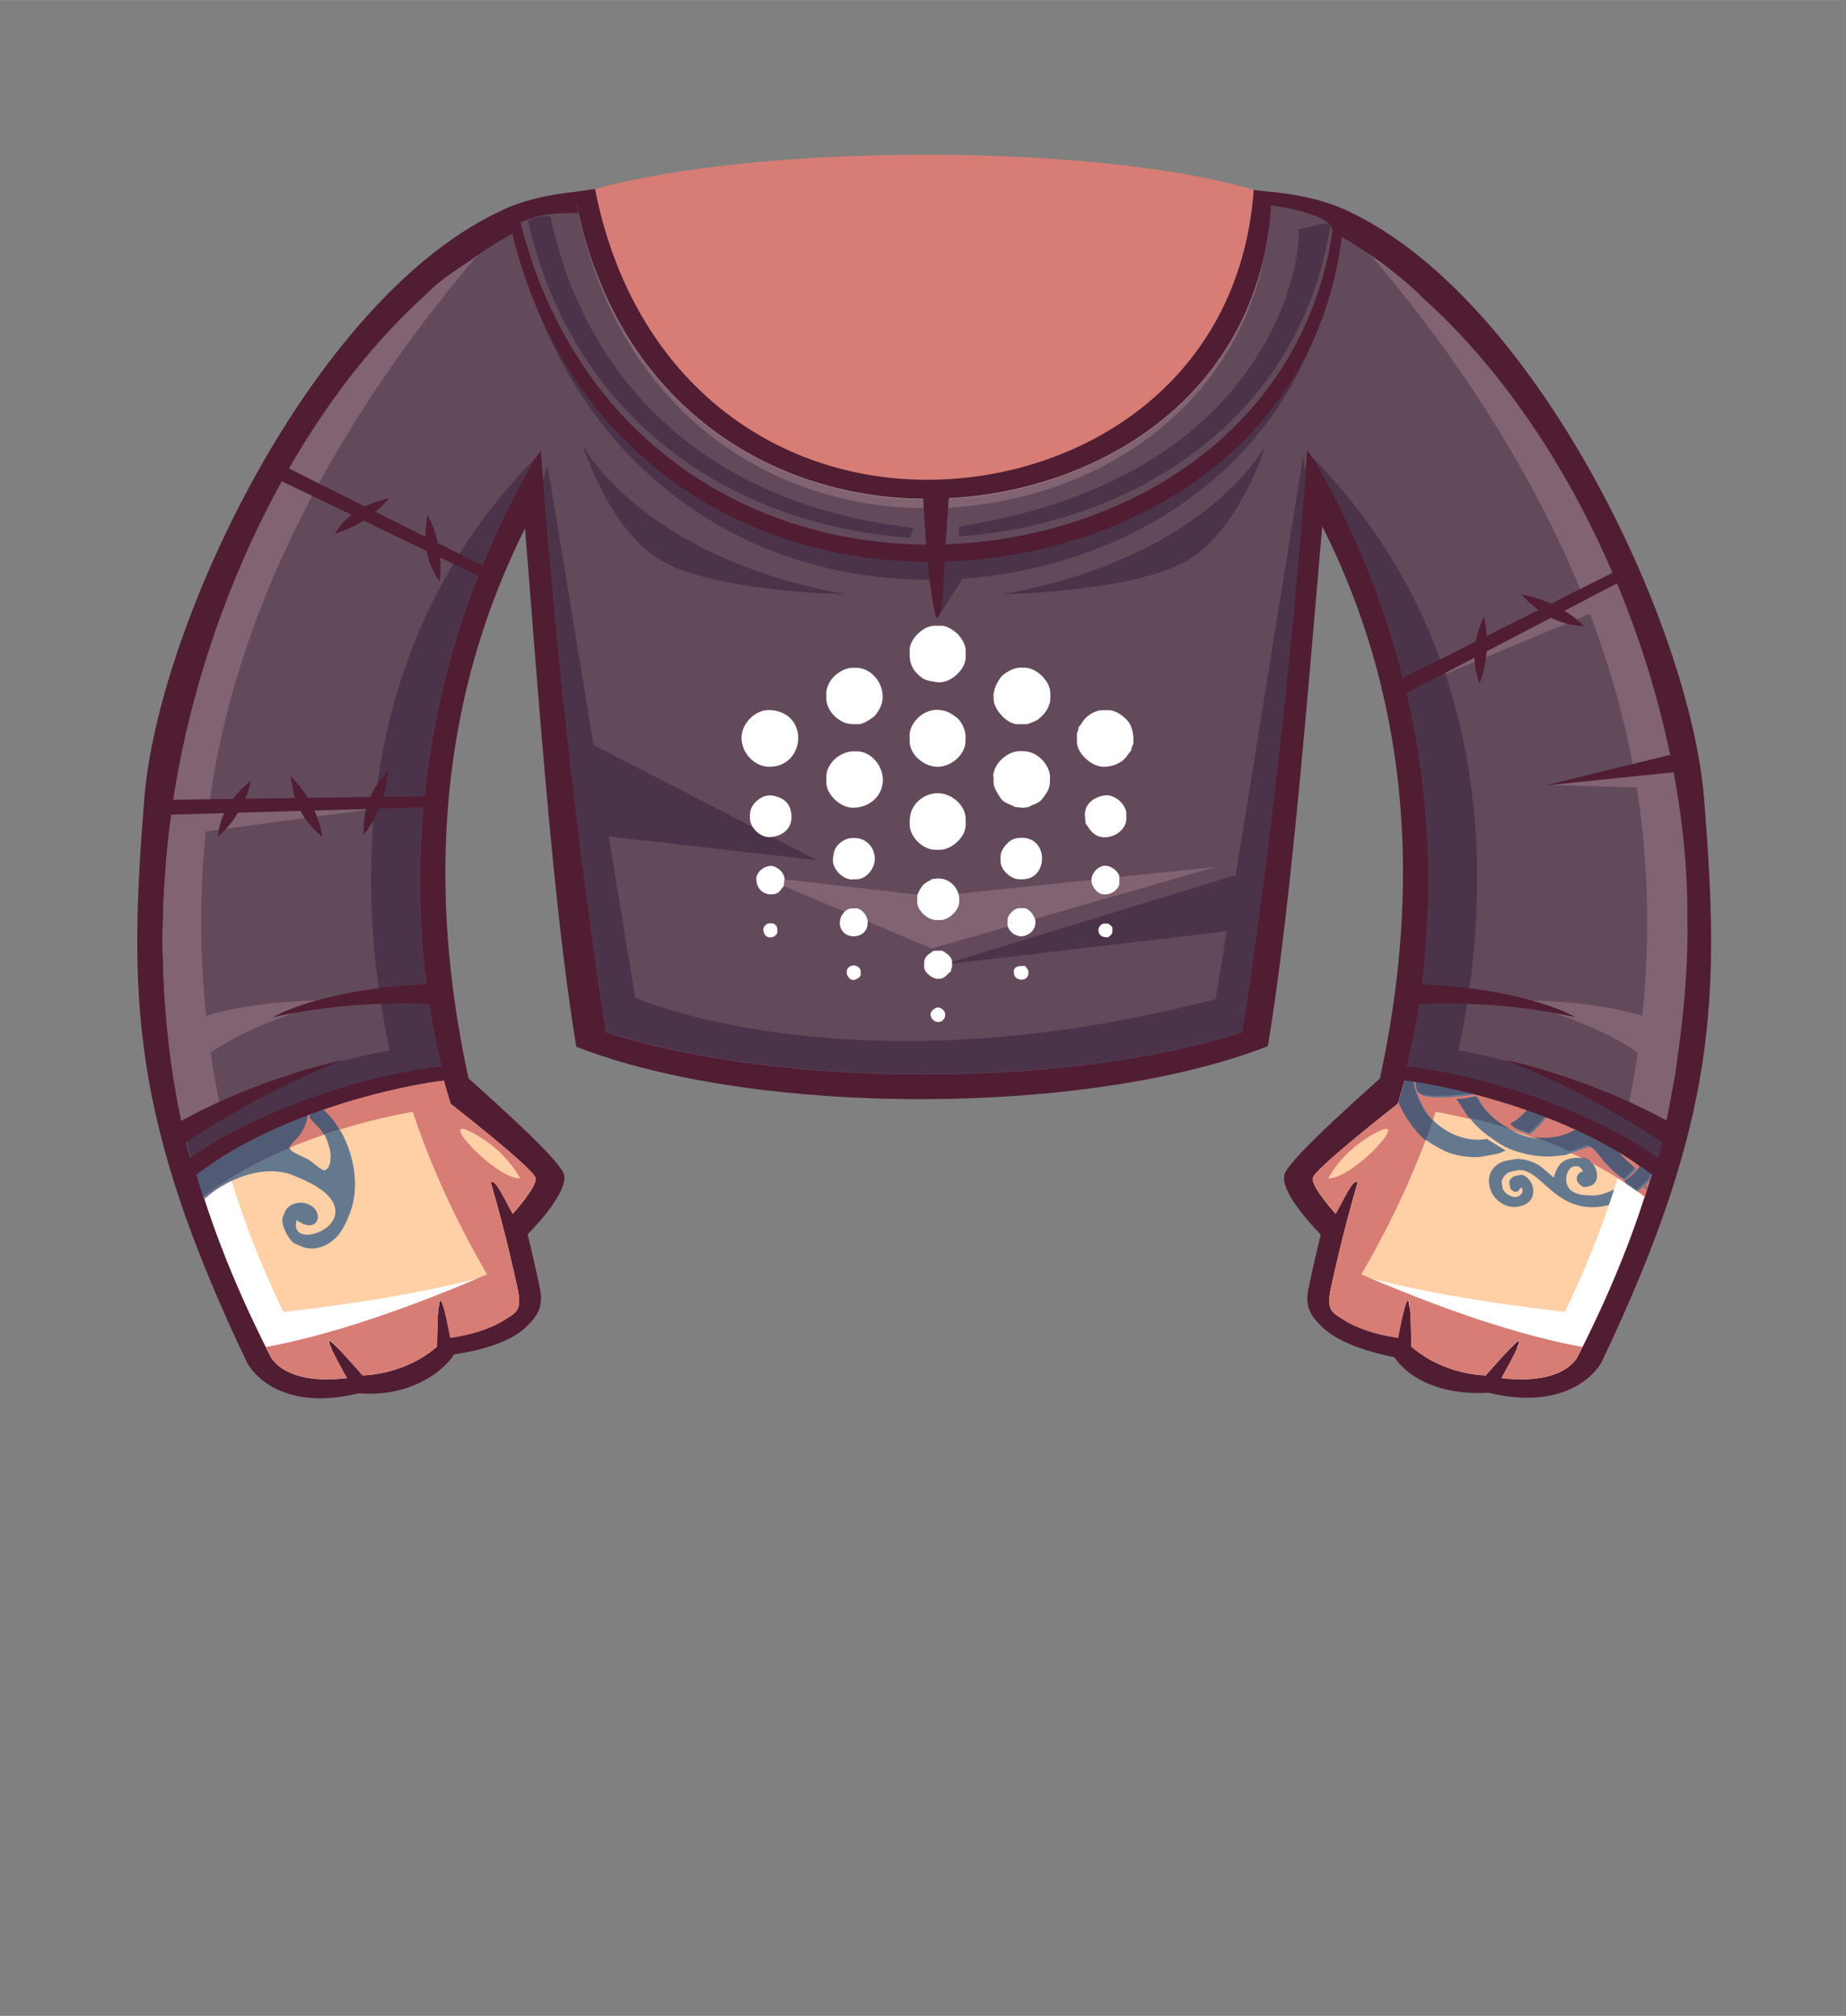 <?xml version="1.0" encoding="UTF-8"?>
<!DOCTYPE svg PUBLIC "-//W3C//DTD SVG 1.1//EN" "http://www.w3.org/Graphics/SVG/1.1/DTD/svg11.dtd">
<!-- Creator: CorelDRAW -->
<svg xmlns="http://www.w3.org/2000/svg" xml:space="preserve" width="161.909mm" height="176.792mm" style="shape-rendering:geometricPrecision; text-rendering:geometricPrecision; image-rendering:optimizeQuality; fill-rule:evenodd; clip-rule:evenodd"
viewBox="0 0 10.055 10.979"
 xmlns:xlink="http://www.w3.org/1999/xlink">
 <rect x="0" y="0" width="10.055" height="10.979" fill="#808080" stroke="none"/>
 <defs>
  <style type="text/css">
   <![CDATA[
    .fil0 {fill:none}
    .fil3 {fill:#4B344A}
    .fil1 {fill:#501D33}
    .fil9 {fill:#525B75}
    .fil2 {fill:#634A5B}
    .fil7 {fill:#65798E}
    .fil4 {fill:#816372}
    .fil10 {fill:#C8B99F}
    .fil6 {fill:#D77D75}
    .fil5 {fill:#FFCFA5}
    .fil8 {fill:white}
   ]]>
  </style>
 </defs>
 <g id="Layer_x0020_1">
  <g id="_209642856">
   <rect id="_135244968" class="fil0" width="10.055" height="10.979"/>
   <path id="_123309408" class="fil1" d="M7.32 1.139c1.037,0.465 1.887,2.264 1.962,3.211 0.087,1.085 0.073,1.746 -0.56,3.072 0,0 -0.145,0.277 -0.615,0.163 -0.207,0.014 -0.41,-0.047 -0.511,-0.192 -0.002,-0.004 -0.27,-0.044 -0.396,-0.167 -0.057,-0.056 -0.094,-0.105 -0.073,-0.207 0.027,-0.133 0.067,-0.295 0.067,-0.295 0,0 -0.234,-0.233 -0.196,-0.332 0.038,-0.099 0.517,-0.514 0.518,-0.518 0.328,-1.505 0.006,-2.789 -0.854,-3.827l-0.691 -0.915c0.347,-0.102 0.98,-0.158 1.348,0.007l0 -6.21004e-006 6.21004e-006 1.24201e-005z"/>
   <path id="_123309336" class="fil1" d="M2.748 1.139c-1.037,0.465 -1.887,2.264 -1.962,3.211 -0.087,1.085 -0.073,1.746 0.56,3.072 0,0 0.139,0.281 0.61,0.166 0.21,0.02 0.417,-0.066 0.518,-0.211 0.002,-0.004 0.268,-0.029 0.394,-0.152 0.057,-0.056 0.094,-0.105 0.073,-0.207 -0.027,-0.133 -0.067,-0.295 -0.067,-0.295 0,0 0.234,-0.233 0.196,-0.332 -0.038,-0.099 -0.517,-0.514 -0.518,-0.518 -0.328,-1.505 -0.006,-2.789 0.854,-3.827l0.691 -0.915c-0.347,-0.102 -0.98,-0.158 -1.348,0.007l0 -6.21004e-006 -6.21004e-006 1.24201e-005z"/>
   <path id="_123309264" class="fil1" d="M3.139 5.702c-0.184,-1.117 -0.269,-3.029 -0.381,-3.904 0.197,-0.811 1.747,-0.563 2.275,-0.453 0.528,-0.11 2.078,-0.359 2.275,0.453 -0.112,0.875 -0.218,2.783 -0.402,3.9 -0.983,0.382 -2.784,0.386 -3.767,0.003l-6.21004e-006 0 1.24201e-005 -1.24201e-005z"/>
   <path id="_123309192" class="fil2" d="M3.3 5.622c-0.182,-1.185 -0.315,-2.513 -0.391,-3.695 0.153,-0.628 1.121,-0.948 2.096,-0.956l0.056 0c0.976,0.007 1.944,0.327 2.096,0.956 -0.075,1.182 -0.209,2.51 -0.391,3.695 -0.955,0.307 -2.513,0.307 -3.468,6.21004e-006l-1.24201e-005 -6.21004e-006z"/>
   <path id="_123309120" class="fil3" d="M3.3 5.622c-0.147,-0.959 -0.263,-2.012 -0.341,-3.006 0.01,-0.044 0.018,-0.07 0.025,-0.073l0.476 2.89c0,0 1.173,0.527 3.162,0.008l0.476 -2.955c0,0 0.005,0.034 0.014,0.094 -0.079,1.004 -0.195,2.07 -0.344,3.04 -0.955,0.307 -2.513,0.307 -3.468,0l0 1.24201e-005 6.21004e-006 1.24201e-005z"/>
   <polygon id="_123309024" class="fil3" points="3.115,3.996 4.45,4.685 3.292,4.553 "/>
   <polygon id="_123308952" class="fil3" points="6.726,4.767 5.137,5.254 6.775,5.061 6.774,4.89 "/>
   <polygon id="_123308880" class="fil4" points="4.145,4.774 5.075,5.166 6.62,4.722 5.076,4.882 "/>
   <path id="_123308808" class="fil5" d="M7.216 2.553l-1.01 -1.397c0.688,-0.03 1.083,-0.001 1.584,0.513 0.712,0.73 1.224,1.832 1.352,2.852 0.128,1.026 -0.068,1.926 -0.543,2.857 0,0 -0.058,0.17 -0.421,0.128 0,0 0.106,-0.187 0.099,-0.203 -0.007,-0.016 -0.184,0.188 -0.184,0.188 0,0 -0.224,0.001 -0.406,-0.157 0,0 -0.001,-0.253 -0.017,-0.252 -0.016,0.001 -0.067,0.187 -0.067,0.187l-0.239 -0.063c-0.109,-0.051 -0.143,-0.059 -0.114,-0.195 0.023,-0.103 0.06,-0.277 0.144,-0.57 -0.023,-0.027 -0.078,0.1 -0.119,0.17 0,0 -0.131,-0.144 -0.125,-0.194 0.006,-0.049 0.463,-0.405 0.463,-0.405 0.37,-1.161 0.12,-2.548 -0.397,-3.459l0 -6.21004e-006z"/>
   <path id="_123308736" class="fil6" d="M7.216 2.553l-0.025 -0.035c0.007,-0.004 0.013,-0.008 0.02,-0.011 0,0 1.1,1.248 0.738,3.063 0.134,-0.002 0.308,0.018 0.423,0.024 0.143,0.008 0.477,0.171 0.737,0.329 -0.036,0.2 -0.087,0.398 -0.15,0.595 -0.365,-0.281 -0.838,-0.408 -1.139,-0.463 -0.118,0.353 -0.292,0.723 -0.541,1.106 -0.039,-0.027 -0.048,-0.061 -0.028,-0.151 0.023,-0.103 0.06,-0.277 0.144,-0.57 -0.023,-0.027 -0.078,0.1 -0.119,0.17 0,0 -0.131,-0.144 -0.125,-0.194 0.005,-0.044 0.378,-0.338 0.451,-0.395l0.001 -0.001 0.011 -0.009c0.006,-0.017 0.011,-0.035 0.016,-0.053l0.001 -0.004c0.005,-0.016 0.01,-0.033 0.014,-0.049l0.002 -0.008c0.004,-0.015 0.008,-0.03 0.012,-0.045l0.003 -0.013c0.003,-0.013 0.007,-0.025 0.01,-0.038 0.002,-0.008 0.004,-0.015 0.006,-0.023 0.002,-0.009 0.004,-0.019 0.007,-0.028 0.003,-0.013 0.006,-0.026 0.009,-0.039l0.002 -0.009 0.001 -0.006c0.003,-0.014 0.006,-0.028 0.009,-0.042l0.002 -0.011 0.001 -0.006 6.21004e-006 0c0.218,-1.075 -0.031,-2.271 -0.493,-3.086z"/>
   <path id="_123308664" class="fil7" d="M8.976 6.461l-0.01 0.011 -0.004 -0.003 0.002 0.009c0.002,0 0.005,0 0.007,0.001 0.002,-0.006 0.004,-0.012 0.005,-0.018zm-0.105 -3.032c0.06,0.164 0.113,0.33 0.156,0.496 -0.166,0.099 -0.277,0.343 -0.244,0.527l0.014 0.08c0.005,0.028 0.015,0.032 0.02,0.061 0.02,0.021 0.033,0.059 0.064,0.088 0.021,0.019 0.058,0.04 0.088,0.047 0.07,0.016 0.184,-0.006 0.17,-0.087l-0.003 -0.018c-0.002,-0.012 -0.004,-0.012 -0.008,-0.021 -0.018,0.008 -0.027,0.032 -0.057,0.038 -0.025,0.004 -0.054,-0.019 -0.059,-0.049 -0.007,-0.042 0.019,-0.072 0.059,-0.08 0.027,-0.005 0.052,0 0.073,0.013 0.011,0.086 0.019,0.171 0.025,0.255 -0.03,0.034 -0.072,0.058 -0.12,0.067l-0.013 0.002c-0.045,0.008 -0.091,0.008 -0.124,-0.001 0.028,0.059 0.172,0.097 0.267,0.085 0.003,0.07 0.004,0.14 0.004,0.209 -0.087,-0.016 -0.184,-0.025 -0.243,-0.014 0.019,0.108 0.145,0.244 0.147,0.258 0.001,0.005 -0.038,0.09 -0.031,0.134 -0.037,0.004 -0.102,-0.092 -0.139,-0.085l-0.009 0.002c-0.029,0.005 -0.023,0.076 -0.017,0.109 0.023,0.128 0.122,0.23 0.242,0.249 -0.005,0.035 -0.011,0.07 -0.017,0.105 -0.051,-0.01 -0.101,-0.027 -0.119,-0.024 -0.01,0.002 -0.016,0.011 -0.015,0.021 0.01,0.055 0.053,0.099 0.11,0.127 -0.028,0.135 -0.062,0.269 -0.102,0.402 -0.057,0.063 -0.139,0.123 -0.25,0.143l-0.004 0.001c-0.269,0.048 -0.344,-0.218 -0.472,-0.195l-0.031 0.006c-0.025,0.004 -0.058,0.037 -0.053,0.065l0.005 0.027c0.005,0.025 0.047,0.051 0.073,0.047l0.004 -0.001c0.016,-0.003 0.033,-0.019 0.031,-0.033l-0.003 -0.018c-0.021,0.01 -0.012,0.02 -0.028,0.023l-0.004 0.001c-0.011,0.002 -0.03,-0.011 -0.032,-0.022l-0.005 -0.027c-0.003,-0.014 0.017,-0.035 0.034,-0.038l0.027 -0.005c0.025,-0.005 0.061,0.034 0.067,0.066l0.001 0.004c0.009,0.053 -0.02,0.091 -0.074,0.101l-0.009 0.002c-0.068,0.012 -0.141,-0.042 -0.153,-0.11l-0.002 -0.009c-0.012,-0.065 0.03,-0.12 0.096,-0.132l0.044 -0.008c0.038,-0.007 0.095,0.014 0.121,0.028 0.03,0.016 0.08,0.067 0.09,0.072 0.016,-0.051 0.033,-0.098 0.109,-0.106 0.058,-0.006 0.114,0.015 0.125,0.078 0.007,0.038 -0.007,0.07 -0.046,0.077l-0.018 0.003c-0.014,0.003 -0.04,-0.02 -0.044,-0.038 -0.004,-0.024 0.011,-0.041 0.033,-0.047 -0.008,-0.019 -0.023,-0.033 -0.046,-0.028 -0.035,0.006 -0.05,0.052 -0.044,0.086 0.012,0.067 0.085,0.073 0.148,0.073 0.059,-0 0.141,-0.046 0.177,-0.069 0.082,-0.051 0.163,-0.177 0.142,-0.295l-0.002 -0.013c-0.01,-0.057 -0.086,-0.141 -0.138,-0.131 -0.043,0.008 -0.089,0.118 -0.082,0.157l0.006 0.031c0.016,0.09 0.082,0.131 0.129,0.179l-0.057 0.058c-0.037,-0.017 -0.078,-0.059 -0.107,-0.09 -0.022,-0.023 -0.069,-0.102 -0.101,-0.09l-0.12 0.043 -0.028 0.002c-0.118,0.021 -0.264,-0.019 -0.335,-0.067 -0.046,-0.031 -0.084,-0.056 -0.124,-0.097 -0.048,-0.049 -0.058,-0.084 -0.096,-0.136l0.041 -0.002 0.067 -0.013c0.055,0.128 0.254,0.253 0.421,0.223l0.022 -0.004c0.066,-0.012 0.12,-0.051 0.156,-0.086 0.024,-0.023 0.07,-0.108 0.064,-0.147l-0.004 -0.022c-0.002,-0.01 -0.005,-0.013 -0.016,-0.011 -0.028,0.005 -0.118,0.086 -0.189,0.098l-0.013 0.002c0.001,-0.018 0.034,-0.079 0.042,-0.107 0.01,-0.035 0.051,-0.06 0.075,-0.084 0.04,-0.04 0.084,-0.147 0.07,-0.224l-0.01 -0.058c-0.004,-0.023 -0.026,-0.073 -0.049,-0.069 -0.039,0.007 -0.119,0.169 -0.153,0.205 -0.033,0.036 -0.146,0.161 -0.197,0.17 -0.022,0.004 -0.069,-0.066 -0.076,-0.092 0.132,-0.062 0.325,-0.389 0.294,-0.563 -0.137,0.025 -0.293,0.138 -0.375,0.207 -0.094,0.08 -0.156,0.214 -0.126,0.379 -0.03,0.017 -0.041,0.034 -0.098,0.04l-0.012 -0.057c-0.012,-0.042 0.002,-0.159 0.009,-0.19 0.014,-0.064 0.038,-0.099 0.055,-0.152 -0.156,0.042 -0.271,0.283 -0.237,0.47 0.007,0.038 0.024,0.074 0.036,0.101 0.056,0.128 0.214,0.222 0.358,0.196l0.103 0.064c-0.021,0.005 -0.026,0.014 -0.052,0.018l-0.076 0.014c-0.059,0.011 -0.153,-0.007 -0.193,-0.025 -0.018,-0.008 -0.075,-0.037 -0.111,-0.063 -0.041,-0.03 -0.097,-0.109 -0.12,-0.15 -0.01,-0.018 -0.02,-0.038 -0.028,-0.059 0.064,-0.202 0.109,-0.41 0.137,-0.621 0.054,-0.057 0.12,-0.104 0.207,-0.142 -0.006,-0.031 -0.033,-0.031 -0.058,-0.04 -0.025,-0.009 -0.036,-0.019 -0.058,-0.035 -0.023,-0.016 -0.046,-0.032 -0.065,-0.053 0.006,-0.091 0.009,-0.183 0.01,-0.275 0.015,-0.01 0.032,-0.018 0.053,-0.022l0.018 -0.003c0.059,-0.011 0.13,0.032 0.14,0.09l0.002 0.013c0.007,0.04 -0.019,0.086 -0.057,0.093l-0.018 0.003c-0.023,0.004 -0.053,-0.011 -0.057,-0.036l-0.002 -0.013c-0.004,-0.022 0.008,-0.038 0.029,-0.042l0.018 -0.003c0.026,-0.005 0.022,0.009 0.043,0.011 -0.021,-0.029 -0.028,-0.055 -0.082,-0.045l-0.004 0.001c-0.042,0.008 -0.063,0.057 -0.056,0.097l0.003 0.018c0.017,0.094 0.187,0.15 0.29,0.131l0.049 -0.009c0.12,-0.022 0.216,-0.102 0.252,-0.183 -0.035,0.015 -0.055,0.033 -0.107,0.042l-0.018 0.003c-0.105,0.019 -0.212,-0.03 -0.23,-0.129l-0.005 -0.027c-0.012,-0.066 0.023,-0.137 0.088,-0.149l0.013 -0.002c0.033,-0.006 0.069,0.026 0.075,0.06 0.005,0.025 -0.022,0.059 -0.048,0.064 -0.02,0.004 -0.045,-0.011 -0.058,-0.017 -0.016,0.058 0.04,0.108 0.096,0.098l0.04 -0.007c0.056,-0.01 0.105,-0.074 0.122,-0.114 0.024,-0.055 0.032,-0.101 0.018,-0.182 -0.048,-0.264 -0.288,-0.508 -0.543,-0.463 -0.036,0.007 -0.077,0.016 -0.113,0.032 -0.005,-0.033 -0.01,-0.066 -0.015,-0.098 0.021,-0.01 0.057,-0.03 0.112,-0.046 0.018,-0.005 0.028,-0.009 0.053,-0.014l0.031 -0.006c-0.009,-0.047 -0.047,-0.084 -0.054,-0.123l-0.007 -0.04c-0.004,-0.022 0.064,-0.034 0.089,-0.039l0.022 -0.004c0.015,0.081 0.099,0.147 0.18,0.133l0.013 -0.002c0.029,-0.005 0.045,-0.033 0.039,-0.062 -0.013,-0.071 -0.131,-0.105 -0.209,-0.091l-0.049 0.009c-0.099,0.018 -0.205,0.081 -0.243,0.161 -0.007,-0.038 -0.015,-0.076 -0.023,-0.113 0.069,-0.069 0.155,-0.119 0.25,-0.136l0.089 -0.016c0.04,-0.007 0.077,-0.003 0.111,-0.003 0.028,0.001 0.086,0.013 0.102,0.01 0.028,-0.005 0.065,-0.057 0.073,-0.077l0.107 0.03c-0.019,0.044 -0.064,0.08 -0.051,0.153l0.005 0.027c0.008,0.044 0.067,0.094 0.116,0.085 0.042,-0.007 0.07,-0.07 0.063,-0.112l-0.006 -0.031c-0.013,-0.074 -0.085,-0.116 -0.137,-0.139 -0.035,-0.015 -0.158,-0.047 -0.203,-0.039l-0.062 0.011c-0.031,0.006 -0.087,0.038 -0.107,0.054 -0.019,0.016 -0.095,0.028 -0.13,0.034 0.038,-0.086 0.146,-0.159 0.275,-0.183l0.027 -0.005c0.207,-0.037 0.383,0.129 0.435,0.119 0.036,-0.006 0.119,-0.063 0.189,-0.075 0.025,0.011 0.055,0.042 0.064,0.076 -0.08,0.014 -0.182,0.086 -0.169,0.159 0.005,0.029 0.03,0.05 0.059,0.045l0.013 -0.002c0.067,-0.012 0.133,-0.105 0.122,-0.164l-0.006 -0.031c-0.015,-0.084 -0.134,-0.141 -0.22,-0.126l-0.036 0.006c-0.052,0.009 -0.076,0.033 -0.121,0.045l-0.107 -0.046c0.053,-0.026 0.083,-0.06 0.159,-0.073l0.058 -0.01c0.074,-0.013 0.157,0.001 0.228,0.035zm0.305 1.89c-0.007,0.152 -0.021,0.302 -0.042,0.45 -0.026,-0.026 -0.045,-0.079 -0.051,-0.112l-0.011 -0.062c-0.018,-0.102 0.024,-0.219 0.105,-0.276zm-1.399 -0.842c-0.002,-0.026 -0.004,-0.052 -0.006,-0.078 0.02,-0.009 0.03,-0.023 0.024,-0.052 -0.012,0.006 -0.017,0.015 -0.027,0.021 -0.004,-0.04 -0.008,-0.079 -0.013,-0.119l0.008 -0.001c0.048,-0.009 0.103,0.036 0.112,0.085 0.01,0.057 -0.038,0.124 -0.098,0.145zm0.602 1.459c-0.094,-0.005 -0.201,-0.093 -0.221,-0.208l-0.002 -0.013c-0.011,-0.061 0.006,-0.134 0.066,-0.145 0.04,-0.007 0.085,0.02 0.116,0.03 0.01,-0.009 0.055,-0.078 0.053,-0.088 -0.006,-0.034 -0.13,-0.05 -0.182,-0.041 -0.161,0.029 -0.19,0.211 -0.132,0.36 0.045,0.116 0.147,0.212 0.25,0.193 0.013,-0.002 0.048,-0.073 0.053,-0.088zm-0.257 0.005c-0.02,-0.034 -0.04,-0.068 -0.061,-0.102 -0.096,0.028 -0.253,0.033 -0.353,-0.007 0.002,0.02 0.003,0.039 0.005,0.059 0.003,0.016 0.006,0.033 0.009,0.049 0.013,0.072 0.329,0.019 0.383,0.009 0.007,-0.001 0.012,-0.005 0.017,-0.008zm0.407 -0.188l-0.014 -0.076c-0.003,-0.017 0.001,-0.002 -0.007,-0.013 -0.006,0.006 -0.084,0.101 -0.085,0.105 -0.012,0.043 0.004,0.093 -0.018,0.151 -0.028,0.073 -0.097,0.172 -0.172,0.207 0.012,0.025 0.075,0.042 0.101,0.051 0.098,-0.077 0.224,-0.263 0.195,-0.425z"/>
   <path id="_123308592" class="fil8" d="M7.382 1.339c0.109,0.063 0.219,0.146 0.332,0.254 0.025,0.024 0.05,0.048 0.075,0.074 0.712,0.73 1.224,1.832 1.352,2.852 0.061,0.491 0.048,0.953 -0.034,1.403 -0.05,-0.03 -0.102,-0.06 -0.155,-0.09 0.311,-1.756 -0.395,-3.455 -1.571,-4.493l0 -1.24201e-005zm1.726 4.584c-0.018,0.099 -0.039,0.198 -0.064,0.296 0.025,-0.098 0.046,-0.197 0.064,-0.296zm-0.067 0.305c-0.014,0.056 -0.03,0.113 -0.046,0.169 0.017,-0.056 0.032,-0.112 0.046,-0.169zm-0.049 0.178c-0.003,0.01 -0.006,0.02 -0.009,0.029 0.003,-0.01 0.006,-0.02 0.009,-0.029zm-0.013 0.043c-0.003,0.01 -0.006,0.019 -0.009,0.029 0.003,-0.01 0.006,-0.019 0.009,-0.029zm-0.013 0.041c-0.003,0.009 -0.006,0.018 -0.009,0.027 0.003,-0.009 0.006,-0.018 0.009,-0.027zm-0.009 0.027c-0.092,0.287 -0.212,0.571 -0.359,0.859 0,0 -0.005,0.014 -0.021,0.034 -0.105,-0.015 -0.211,-0.038 -0.315,-0.068 0.01,-0.021 0.015,-0.037 0.013,-0.041 -0.002,-0.005 -0.019,0.01 -0.042,0.033 -0.203,-0.06 -0.396,-0.14 -0.556,-0.215 -0.002,-0.023 -0.005,-0.038 -0.009,-0.038 -0.004,0 -0.008,0.011 -0.014,0.028 -0.105,-0.05 -0.195,-0.098 -0.261,-0.134 0.006,-0.009 0.011,-0.019 0.017,-0.028 0.468,0.132 1.114,0.197 1.114,0.197 0.117,-0.241 0.212,-0.483 0.287,-0.726 0.05,0.031 0.099,0.065 0.146,0.101zm-1.684 0.386l-2.48402e-005 -1.24201e-005 0 -0.001 2.48402e-005 6.21004e-006 -0 0.001z"/>
   <path id="_123308520" class="fil9" d="M7.843 3.7c0.009,0.028 0.018,0.057 0.026,0.086 -0.072,0.029 -0.137,0.079 -0.165,0.138l-0.003 -0.016 -0 -0.002 -4.34703e-005 -0 -0.003 -0.017c-0.002,-0.01 -0.004,-0.021 -0.006,-0.031l-0 -0.002 -0 -0.002 -0 -0.002 -3.72602e-005 -0 -0.002 -0.009c-0.002,-0.011 -0.005,-0.022 -0.007,-0.033 0.047,-0.047 0.102,-0.085 0.162,-0.11zm0.031 0.102c0.015,0.052 0.029,0.106 0.043,0.161 -0.014,-0.038 -0.043,-0.07 -0.049,-0.103l-0.007 -0.04c-0.001,-0.007 0.004,-0.013 0.013,-0.018zm0.048 0.181c0.01,0.042 0.019,0.084 0.028,0.128 -0.031,-0.003 -0.063,-0.002 -0.095,0.004 -0.036,0.007 -0.077,0.016 -0.113,0.032 -0.002,-0.014 -0.004,-0.027 -0.006,-0.041l-0.002 -0.015 -0 -0.002 -0 -0.002 -0 -0.002c-0.001,-0.009 -0.003,-0.018 -0.004,-0.028l-0 -0.002 -0 -0.002 -0 -0.002 -0.001 -0.006c0.021,-0.01 0.057,-0.03 0.112,-0.046 0.018,-0.005 0.028,-0.009 0.053,-0.014l0.031 -0.005zm0.088 1.145c-0.011,0.143 -0.031,0.29 -0.061,0.441 0.017,-0 0.034,-0 0.052,0 -0.025,0.065 -0.033,0.142 -0.018,0.226 -0.03,0.017 -0.041,0.034 -0.098,0.04l-0.012 -0.057c-0.012,-0.042 0.002,-0.159 0.009,-0.19 0.014,-0.064 0.038,-0.099 0.055,-0.152 -0.156,0.042 -0.271,0.283 -0.237,0.47 0.007,0.038 0.024,0.074 0.036,0.101 0.016,0.036 0.039,0.069 0.068,0.097 -0.012,0.036 -0.025,0.071 -0.039,0.107l-0 -9.31506e-005c-0.041,-0.03 -0.097,-0.109 -0.12,-0.15 -0.01,-0.018 -0.02,-0.038 -0.028,-0.059 0.005,-0.015 0.009,-0.029 0.014,-0.044l0.001 -0.004c0.004,-0.013 0.007,-0.025 0.011,-0.038l6.21004e-006 -3.72602e-005 0.003 -0.011 0.002 -0.008 0.002 -0.007 0 -0.001 9.31506e-005 -0 0 -0.001 4.96803e-005 -0 4.34703e-005 -0 0.001 -0.004 6.83104e-005 -0 0.001 -0.005 0 -0.001 0 -1.86301e-005 6.83104e-005 -0 0.001 -0.005 0 -0.001 0 -0.001 0.001 -0.002 0 -0 0.001 -0.002 6.21004e-006 -2.48402e-005 0 -0.001 0 -0.001 0 -0.001 4.34703e-005 -0 0.001 -0.003 0 -0.001 0 -0.001 0 -0.001 8.69405e-005 -0 9.93606e-005 -0 0 -0.001 0 -0.001 0 -0.001 0 -0.001 0 -0.001 0 -0.001 0 -0.001 0 -0.001 2.48402e-005 -9.31506e-005 0 -0.001 0.003 -0.013 0 -0.001 0 -0.001 5.58904e-005 -0 0 -0.001 0.002 -0.007 0 -0.001 0.001 -0.004 0 -0.001 0 -0.002 6.21004e-006 -1.24201e-005 0 -0.001 0 -0.002 0 -0.001 0 -0.001 0 -0.001m0.405 -0.247c0.04,0.002 0.081,0.005 0.12,0.008 -0.036,0.025 -0.046,0.083 -0.037,0.133l0.002 0.013c0.021,0.115 0.127,0.203 0.221,0.208 -0.005,0.015 -0.04,0.085 -0.053,0.088 -0.103,0.019 -0.205,-0.078 -0.25,-0.193 -0.034,-0.087 -0.038,-0.185 -0.003,-0.257zm0.242 0.018c0.009,0.001 0.019,0.001 0.028,0.002 -0.002,0.003 -0.004,0.005 -0.005,0.007 -0.007,-0.002 -0.014,-0.005 -0.022,-0.008zm0.047 0.003l0.01 0.001c0.035,0.002 0.082,0.013 0.137,0.032 -0.018,0.03 -0.035,0.056 -0.046,0.068 -0.033,0.036 -0.146,0.161 -0.197,0.17 -0.022,0.004 -0.069,-0.066 -0.076,-0.092 0.054,-0.025 0.118,-0.094 0.172,-0.179zm0.312 0.098c0.117,0.053 0.248,0.121 0.368,0.191 -0.022,-0.005 -0.039,-0.009 -0.048,-0.007 -0.01,0.002 -0.016,0.011 -0.015,0.021 0.01,0.055 0.053,0.099 0.11,0.127 -0.028,0.135 -0.062,0.269 -0.102,0.402 -0.02,0.022 -0.042,0.043 -0.068,0.062 -0.022,-0.016 -0.044,-0.031 -0.067,-0.046l0.002 -0.001c0.082,-0.051 0.163,-0.177 0.142,-0.295l-0.002 -0.013c-0.01,-0.057 -0.086,-0.141 -0.138,-0.131 -0.043,0.008 -0.089,0.118 -0.082,0.157l0.006 0.031c0.016,0.09 0.082,0.131 0.129,0.179l-0.057 0.058c-0.037,-0.017 -0.078,-0.059 -0.107,-0.09 -0.022,-0.023 -0.069,-0.102 -0.101,-0.09l-0.089 0.032c-0.065,-0.03 -0.131,-0.056 -0.195,-0.079 0.037,0.006 0.074,0.007 0.11,0.001l0.022 -0.004c0.066,-0.012 0.12,-0.051 0.156,-0.086 0.024,-0.023 0.07,-0.108 0.064,-0.147l-0.004 -0.022c-0.002,-0.01 -0.005,-0.013 -0.016,-0.011 -0.028,0.005 -0.118,0.086 -0.189,0.098l-0.013 0.002c0.001,-0.018 0.034,-0.079 0.042,-0.107 0.01,-0.035 0.051,-0.06 0.075,-0.084 0.028,-0.028 0.057,-0.088 0.068,-0.148zm0.302 0.769l-0.005 0.017c-0.002,-0 -0.005,-0 -0.007,-0.001l-0.002 -0.009 0.004 0.003 0.01 -0.011zm-0.306 -0.125c-0.018,-0.01 -0.037,-0.019 -0.055,-0.028 0.021,0.004 0.041,0.013 0.055,0.028zm-0.439 -0.179c-0.079,-0.025 -0.154,-0.045 -0.226,-0.062 -0.025,-0.033 -0.038,-0.062 -0.067,-0.102l0.041 -0.002 0.067 -0.013c0.03,0.069 0.1,0.136 0.185,0.179zm-0.559 -0.354l5.58904e-005 -0 1.86301e-005 -9.31506e-005c0.035,-0.138 0.061,-0.279 0.08,-0.421 0.054,-0.057 0.12,-0.104 0.207,-0.142 -0.006,-0.031 -0.033,-0.031 -0.058,-0.04 -0.025,-0.009 -0.036,-0.019 -0.058,-0.035 -0.023,-0.016 -0.046,-0.032 -0.065,-0.053 0.006,-0.091 0.009,-0.183 0.01,-0.275 0.015,-0.01 0.032,-0.018 0.053,-0.022l0.018 -0.003c0.059,-0.011 0.13,0.032 0.14,0.09l0.002 0.013c0.007,0.04 -0.019,0.086 -0.057,0.093l-0.018 0.003c-0.023,0.004 -0.053,-0.011 -0.057,-0.036l-0.002 -0.013c-0.004,-0.022 0.008,-0.038 0.029,-0.042l0.018 -0.003c0.026,-0.005 0.022,0.009 0.043,0.011 -0.021,-0.029 -0.028,-0.055 -0.082,-0.045l-0.004 0.001c-0.042,0.008 -0.063,0.057 -0.056,0.097l0.003 0.018c0.012,0.067 0.102,0.115 0.19,0.13m-0.239 -0.722l-0 -0.002 -0 -0.005c0.02,-0.009 0.03,-0.023 0.024,-0.052 -0.012,0.006 -0.017,0.015 -0.027,0.021 -0.004,-0.04 -0.008,-0.079 -0.013,-0.119l0.008 -0.001c0.048,-0.009 0.103,0.036 0.112,0.085 0.01,0.057 -0.038,0.124 -0.098,0.145 -0.002,-0.023 -0.004,-0.047 -0.006,-0.07zm0.352 1.534c-0.02,-0.034 -0.04,-0.068 -0.061,-0.102 -0.096,0.028 -0.253,0.033 -0.353,-0.007 0.002,0.02 0.003,0.039 0.005,0.059 0.003,0.016 0.006,0.033 0.009,0.049 0.013,0.072 0.329,0.019 0.383,0.009 0.007,-0.001 0.012,-0.005 0.017,-0.008zm0.407 -0.188l-0.014 -0.076c-0.003,-0.017 0.001,-0.002 -0.007,-0.013 -0.006,0.006 -0.084,0.101 -0.085,0.105 -0.012,0.043 0.004,0.093 -0.018,0.151 -0.028,0.073 -0.097,0.172 -0.172,0.207 0.012,0.025 0.075,0.042 0.101,0.051 0.098,-0.077 0.224,-0.263 0.195,-0.425z"/>
   <path id="_123308448" class="fil5" d="M7.235 6.418c0,0 0.075,-0.155 0.267,-0.253 0.192,-0.098 -0.133,0.257 -0.267,0.253z"/>
   <path id="_123308376" class="fil6" d="M8.619 7.336c-0.007,0.014 -0.014,0.027 -0.02,0.041 0,0 -0.058,0.17 -0.421,0.128 0,0 0.106,-0.187 0.099,-0.203 -0.007,-0.016 -0.184,0.188 -0.184,0.188 0,0 -0.224,0.001 -0.406,-0.157 0,0 -0.001,-0.253 -0.017,-0.252 -0.016,0.001 -0.054,0.206 -0.054,0.206 -0.123,-0.016 -0.265,-0.061 -0.348,-0.135 -0.03,-0.026 -0.035,-0.062 -0.017,-0.142 0.008,-0.034 0.017,-0.077 0.029,-0.129 0.689,0.31 1.13,0.418 1.34,0.455z"/>
   <path id="_123308304" class="fil6" d="M8.581 4.084c0,0 0,0.231 0.311,0.357 0,0 -0.206,-0.007 -0.294,-0.091 -0.087,-0.084 -0.017,-0.266 -0.017,-0.266z"/>
   <path id="_123308232" class="fil2" d="M9.125 4.998c0,0 0.014,0.57 -0.191,1.357 -0.419,-0.33 -0.994,-0.438 -1.29,-0.473 0.121,-0.44 0.39,-1.836 -0.476,-3.364l-1.01 -1.397c0.688,-0.03 1.083,-0.001 1.584,0.513 0.834,0.855 1.393,2.219 1.382,3.365l0 -6.21004e-006 0 -6.21004e-006z"/>
   <path id="_123308160" class="fil4" d="M8.986 4.291c0,0 -0.562,-0.016 -0.551,-0.016 0.01,0 0.532,-0.101 0.532,-0.101l0.019 0.117z"/>
   <polygon id="_123308088" class="fil4" points="7.868,3.673 8.715,3.32 8.683,3.219 7.879,3.621 "/>
   <path id="_123308016" class="fil4" d="M9.191 5.012c0,0 0.024,0.588 -0.18,1.374 -0.039,-0.031 -0.156,-0.091 -0.197,-0.118 0.162,-0.638 0.226,-1.392 0.064,-2.182 -0.165,-0.81 -0.599,-1.74 -1.408,-2.693 0.089,0.065 0.187,0.134 0.281,0.23 0.904,0.813 1.451,2.243 1.44,3.389l0 -6.21004e-006z"/>
   <path id="_123307944" class="fil3" d="M9.06 6.185c-0.014,0.06 -0.029,0.122 -0.045,0.186 -0.419,-0.33 -1.074,-0.454 -1.37,-0.488 0.014,-0.053 0.031,-0.119 0.047,-0.197 0.692,0.065 1.187,0.35 1.368,0.499l6.21004e-006 0z"/>
   <path id="_123307872" class="fil3" d="M7.644 5.882c0.121,-0.44 0.39,-1.836 -0.476,-3.364l-0.021 -0.029c1.016,1.037 1.014,2.4 0.751,3.433 -0.097,-0.019 -0.183,-0.031 -0.254,-0.039l0 6.21004e-006 0 -1.24201e-005z"/>
   <path id="_123307800" class="fil1" d="M9.029 6.421l0.033 -0.08c0.013,-0.032 -0.615,-0.445 -1.433,-0.538l-0.018 0.076c0.288,0.031 0.981,0.188 1.418,0.543z"/>
   <path id="_123307728" class="fil4" d="M8.98 5.782c0,0 -0.168,-0.182 -0.741,-0.332 0,0 0.423,-0.017 0.755,0.098 0,0 0.003,0.049 0.003,0.077 0,0.028 -0.024,0.15 -0.017,0.157z"/>
   <path id="_123307656" class="fil1" d="M7.648 5.474c0,0 0.434,-0.045 0.933,0.066 0,0 -0.259,-0.161 -0.895,-0.182l-0.038 0.115z"/>
   <path id="_123307584" class="fil1" d="M9.077 6.237c0,0 -0.406,-0.285 -0.885,-0.466 0,0 0.473,0.095 0.934,0.359l-0.049 0.106z"/>
   <polygon id="_123307512" class="fil1" points="7.523,3.753 8.804,3.109 8.821,3.17 7.575,3.82 "/>
   <path id="_123307440" class="fil1" d="M8.628 3.41c0,0 -0.128,-0.138 -0.34,-0.171 0.094,0.102 0.199,0.165 0.34,0.171z"/>
   <path id="_123307368" class="fil1" d="M8.059 3.721c0,0 0.073,-0.164 0.023,-0.363 -0.054,0.12 -0.071,0.236 -0.023,0.363z"/>
   <polygon id="_123307272" class="fil1" points="9.113,4.107 8.417,4.278 9.124,4.205 "/>
   <path id="_123307176" class="fil5" d="M2.852 2.553l1.01 -1.397c-0.688,-0.03 -1.083,-0.001 -1.584,0.513 -0.712,0.73 -1.224,1.832 -1.352,2.852 -0.128,1.026 0.068,1.926 0.543,2.857 0,0 0.058,0.17 0.421,0.128 0,0 -0.106,-0.187 -0.099,-0.203 0.007,-0.016 0.184,0.188 0.184,0.188 0,0 0.224,0.001 0.406,-0.157 0,0 0.001,-0.253 0.017,-0.252 0.016,0.001 0.067,0.187 0.067,0.187l0.239 -0.063c0.109,-0.051 0.143,-0.059 0.114,-0.195 -0.023,-0.103 -0.06,-0.277 -0.144,-0.57 0.023,-0.027 0.078,0.1 0.119,0.17 0,0 0.131,-0.144 0.125,-0.194 -0.006,-0.049 -0.463,-0.405 -0.463,-0.405 -0.37,-1.161 -0.12,-2.548 0.397,-3.459l0 -6.21004e-006z"/>
   <path id="_123307104" class="fil8" d="M2.686 1.339c-0.133,0.077 -0.266,0.184 -0.408,0.329 -0.712,0.73 -1.224,1.832 -1.352,2.852 -0.033,0.265 -0.045,0.521 -0.035,0.771 0.027,0.721 0.225,1.395 0.578,2.086 0,0 0.005,0.014 0.021,0.034 0.105,-0.015 0.211,-0.038 0.315,-0.068 -0.01,-0.021 -0.015,-0.037 -0.013,-0.041 0.002,-0.005 0.019,0.01 0.042,0.033 0.203,-0.06 0.396,-0.14 0.556,-0.215 0.002,-0.023 0.005,-0.038 0.009,-0.038 0.004,0 0.008,0.011 0.014,0.028 0.21,-0.1 0.358,-0.189 0.382,-0.204l-0 -0.001c-0.465,0.16 -1.251,0.24 -1.251,0.24 -1.06,-2.181 -0.325,-4.507 1.143,-5.803l0 6.21004e-006z"/>
   <path id="_123307032" class="fil7" d="M1.218 5.687l-0.06 0.091c0.029,0.048 0.057,0.115 0.03,0.178l-0.012 0.029c-0.017,0.04 -0.075,0.076 -0.114,0.059 -0.02,-0.009 -0.036,-0.028 -0.046,-0.05l-0.032 0.048c0.034,0.162 0.077,0.323 0.129,0.484l0.003 0.002c0.134,-0.12 0.336,-0.188 0.485,-0.125l0.042 0.018c0.18,0.077 0.203,0.163 0.173,0.221 -0.047,0.093 -0.235,0.125 -0.2,0.003 0.117,0.086 0.155,-0.047 0.066,-0.085l-0.004 -0.002c-0.044,-0.019 -0.107,-0.002 -0.125,0.04l-0.012 0.029c-0.017,0.04 0.036,0.133 0.065,0.146l0.037 0.016c0.069,0.029 0.15,-0.003 0.2,-0.063 0.03,-0.037 0.051,-0.086 0.067,-0.13 0.074,-0.207 -0.034,-0.505 -0.212,-0.6l-0.01 0.09c0.038,0.047 0.067,0.058 0.091,0.119 0.016,0.04 0.034,0.096 0.011,0.151 -0.004,0.008 -0.02,0.021 -0.027,0.018 -0.032,-0.014 -0.058,-0.045 -0.087,-0.061 -0.018,-0.01 -0.104,-0.042 -0.096,-0.061l0.002 -0.004c0.012,-0.027 0.058,-0.055 0.079,-0.104l0.007 -0.017c0.062,-0.145 -0.053,-0.337 -0.202,-0.401l-0.054 -0.023c-0.071,-0.03 -0.114,-0.019 -0.173,-0.026l0.064 0.098c0.044,0.015 0.076,0.008 0.125,0.029l0.033 0.014c0.08,0.034 0.148,0.148 0.115,0.226l-0.012 0.029c-0.024,0.055 -0.13,0.097 -0.192,0.07l-0.013 -0.005c-0.027,-0.011 -0.036,-0.042 -0.024,-0.069 0.029,-0.068 0.154,-0.072 0.229,-0.04 0.011,-0.033 0.003,-0.076 -0.012,-0.099 -0.065,-0.028 -0.166,-0.027 -0.199,-0.041 -0.031,-0.013 -0.064,-0.11 -0.132,-0.201z"/>
   <path id="_123306960" class="fil6" d="M2.852 2.553l0.025 -0.035c-0.007,-0.004 -0.013,-0.008 -0.02,-0.011 0,0 -1.1,1.248 -0.738,3.063 -0.134,-0.002 -0.308,0.018 -0.423,0.024 -0.143,0.008 -0.477,0.171 -0.737,0.329 0.036,0.2 0.087,0.398 0.15,0.595 0.365,-0.281 0.838,-0.408 1.139,-0.463 0.118,0.353 0.292,0.723 0.541,1.106 0.039,-0.027 0.048,-0.061 0.028,-0.151 -0.023,-0.103 -0.06,-0.277 -0.144,-0.57 0.023,-0.027 0.078,0.1 0.119,0.17 0,0 0.131,-0.144 0.125,-0.194 -0.005,-0.044 -0.378,-0.338 -0.451,-0.395l-0.001 -0.001 -0.011 -0.009c-0.006,-0.017 -0.011,-0.035 -0.016,-0.053l-0.001 -0.004c-0.005,-0.016 -0.01,-0.033 -0.014,-0.049l-0.002 -0.008c-0.004,-0.015 -0.008,-0.03 -0.012,-0.045l-0.003 -0.013c-0.003,-0.013 -0.007,-0.025 -0.01,-0.038 -0.002,-0.008 -0.004,-0.015 -0.006,-0.023 -0.002,-0.009 -0.004,-0.019 -0.007,-0.028 -0.003,-0.013 -0.006,-0.026 -0.009,-0.039l-0.002 -0.009 -0.001 -0.006c-0.003,-0.014 -0.006,-0.028 -0.009,-0.042l-0.002 -0.011 -0.001 -0.006 -6.21004e-006 0c-0.218,-1.075 0.031,-2.271 0.493,-3.086z"/>
   <path id="_123306888" class="fil9" d="M1.388 5.694c-0.035,0.016 -0.071,0.033 -0.107,0.051l0.018 0.028c0.044,0.015 0.076,0.008 0.125,0.029l0.033 0.014c0.08,0.034 0.148,0.148 0.115,0.226l-0.012 0.029c-0.024,0.055 -0.13,0.097 -0.192,0.07l-0.013 -0.005c-0.027,-0.011 -0.036,-0.042 -0.024,-0.069 0.029,-0.068 0.154,-0.072 0.229,-0.04 0.011,-0.033 0.003,-0.076 -0.012,-0.099 -0.065,-0.028 -0.166,-0.027 -0.199,-0.041 -0.023,-0.01 -0.047,-0.067 -0.087,-0.133 -0.03,0.015 -0.061,0.031 -0.092,0.048 0.023,0.045 0.039,0.101 0.016,0.154l-0.012 0.029c-0.017,0.04 -0.075,0.076 -0.114,0.059 -0.02,-0.009 -0.036,-0.028 -0.046,-0.05l-0.032 0.048c0.002,0.008 0.003,0.015 0.005,0.023l0.001 0.007 0 0.001 0 0.001 0.003 0.014 0.001 0.003 0.001 0.005 0.001 0.004 0.002 0.007 0.001 0.002 0 0.002 0.002 0.008 4.96803e-005 0 0.002 0.007 0 0.002 0.001 0.006 0.001 0.004 0.004 0.019 0 0 0.002 0.008 0 0.001 0.002 0.006 0.001 0.003 0.001 0.005 0.003 0.014 0 0.001c0.007,0.03 0.015,0.059 0.023,0.089l0 0.002 0 0.001c0.011,0.04 0.022,0.08 0.034,0.12l0 0.001c0.011,0.037 0.022,0.074 0.034,0.111 0.145,-0.111 0.306,-0.198 0.467,-0.266l6.21004e-006 -1.24201e-005 0.002 -0.004c0.012,-0.027 0.058,-0.055 0.079,-0.104l0.007 -0.017c0.062,-0.145 -0.053,-0.337 -0.202,-0.401l-0.054 -0.023c-0.007,-0.003 -0.014,-0.006 -0.02,-0.008zm0.377 0.485c0.028,-0.01 0.056,-0.019 0.084,-0.027 -0.04,-0.067 -0.092,-0.123 -0.153,-0.155l-0.01 0.09c0.032,0.04 0.057,0.054 0.079,0.093z"/>
   <path id="_123306816" class="fil5" d="M2.833 6.418c0,0 -0.075,-0.155 -0.267,-0.253 -0.192,-0.098 0.133,0.257 0.267,0.253z"/>
   <path id="_123306744" class="fil6" d="M1.449 7.336c0.007,0.014 0.014,0.027 0.02,0.041 0,0 0.058,0.17 0.421,0.128 0,0 -0.106,-0.187 -0.099,-0.203 0.007,-0.016 0.184,0.188 0.184,0.188 0,0 0.224,0.001 0.406,-0.157 0,0 0.001,-0.253 0.017,-0.252 0.016,0.001 0.054,0.206 0.054,0.206 0.123,-0.016 0.265,-0.061 0.348,-0.135 0.03,-0.026 0.035,-0.062 0.017,-0.142 -0.008,-0.034 -0.017,-0.077 -0.029,-0.129 -0.689,0.31 -1.13,0.418 -1.34,0.455z"/>
   <path id="_123306672" class="fil6" d="M1.487 4.084c0,0 0,0.231 -0.311,0.357 0,0 0.206,-0.007 0.294,-0.091 0.087,-0.084 0.017,-0.266 0.017,-0.266z"/>
   <path id="_123306600" class="fil2" d="M0.943 4.998c0,0 -0.014,0.57 0.191,1.357 0.419,-0.33 0.994,-0.438 1.29,-0.473 -0.121,-0.44 -0.39,-1.836 0.476,-3.364l1.01 -1.397c-0.688,-0.03 -1.083,-0.001 -1.584,0.513 -0.834,0.855 -1.393,2.219 -1.382,3.365l0 -6.21004e-006 0 -6.21004e-006z"/>
   <path id="_123306528" class="fil4" d="M1.057 6.386c0.039,-0.031 0.156,-0.091 0.197,-0.118 -0.162,-0.638 -0.226,-1.392 -0.064,-2.182 0.165,-0.81 0.599,-1.74 1.408,-2.693 -0.089,0.065 -0.182,0.112 -0.275,0.208 -0.741,0.667 -1.234,1.774 -1.382,2.771 -0.098,0.662 -0.068,1.373 0.116,2.013z"/>
   <path id="_123306456" class="fil3" d="M1.008 6.185c0.014,0.06 0.029,0.122 0.045,0.186 0.419,-0.33 1.074,-0.454 1.37,-0.488 -0.014,-0.053 -0.031,-0.119 -0.047,-0.197 -0.692,0.065 -1.187,0.35 -1.368,0.499l-6.21004e-006 0z"/>
   <path id="_123306384" class="fil3" d="M2.423 5.882c-0.121,-0.44 -0.39,-1.836 0.476,-3.364l0.021 -0.029c-1.016,1.037 -1.014,2.4 -0.751,3.433 0.097,-0.019 0.183,-0.031 0.254,-0.039l0 6.21004e-006 0 -1.24201e-005z"/>
   <path id="_123306312" class="fil1" d="M1.039 6.421l-0.033 -0.08c-0.013,-0.032 0.615,-0.445 1.433,-0.538l0.018 0.076c-0.288,0.031 -0.981,0.188 -1.418,0.543z"/>
   <path id="_123306240" class="fil4" d="M1.088 5.782c0,0 0.168,-0.182 0.741,-0.332 0,0 -0.423,-0.017 -0.755,0.098 0,0 -0.003,0.049 -0.003,0.077 0,0.028 0.024,0.15 0.017,0.157z"/>
   <path id="_123306168" class="fil1" d="M2.42 5.474c0,0 -0.434,-0.045 -0.933,0.066 0,0 0.259,-0.161 0.895,-0.182l0.038 0.115z"/>
   <path id="_123306096" class="fil1" d="M0.991 6.237c0,0 0.406,-0.285 0.885,-0.466 0,0 -0.473,0.095 -0.934,0.359l0.049 0.106z"/>
   <polygon id="_123306024" class="fil4" points="1.058,4.537 2.019,4.407 1.096,4.38 "/>
   <polygon id="_123305952" class="fil1" points="1.489,2.509 2.729,3.13 2.692,3.178 1.466,2.588 "/>
   <path id="_123305880" class="fil1" d="M2.394 3.167c0,0 0.033,-0.179 -0.065,-0.363 -0.025,0.131 -0.013,0.25 0.065,0.363z"/>
   <path id="_121761480" class="fil1" d="M1.823 2.906c0,0 0.169,-0.038 0.295,-0.192 -0.125,0.027 -0.224,0.082 -0.295,0.192z"/>
   <polygon id="_121761384" class="fil1" points="0.907,4.356 2.348,4.336 2.336,4.396 0.923,4.437 "/>
   <path id="_121761312" class="fil1" d="M1.756 4.558c0,0 -0.021,-0.181 -0.173,-0.331 0.015,0.133 0.062,0.244 0.173,0.331z"/>
   <path id="_121761240" class="fil1" d="M1.981 4.546c0,0 0.121,-0.137 0.132,-0.35 -0.089,0.1 -0.14,0.209 -0.132,0.35z"/>
   <path id="_121761168" class="fil1" d="M1.187 4.558c0,0 0.138,-0.112 0.18,-0.306 -0.102,0.082 -0.168,0.176 -0.18,0.306z"/>
   <polygon id="_121761096" class="fil3" points="5.288,3.082 5.103,3.373 5.117,3.107 "/>
   <path id="_209634336" class="fil8" d="M4.955 3.541l0 0.026c0,0.047 0.018,0.08 0.043,0.104 0.033,0.033 0.048,0.035 0.102,0.044 0.074,0.013 0.16,-0.069 0.16,-0.134l0 -0.038c0,-0.035 -0.025,-0.07 -0.043,-0.089 -0.016,-0.016 -0.057,-0.046 -0.086,-0.046l-0.041 0c-0.06,0 -0.135,0.071 -0.135,0.132zm0.114 1.981l0 0.006c0,0.017 0.02,0.038 0.038,0.038l0.006 0c0.018,0 0.035,-0.018 0.035,-0.035l0 -0.009c0,-0.017 -0.023,-0.035 -0.038,-0.035 -0.018,0 -0.041,0.02 -0.041,0.035zm0.454 -0.229l0 0.006c0,0.046 0.079,0.051 0.079,0l0 -0.003c0,-0.016 -0.011,-0.025 -0.018,-0.035 -0.026,0 -0.062,-0.003 -0.062,0.032zm-0.911 -0.003l0 0.006c0,0.02 0.017,0.041 0.035,0.041 0.016,0 0.041,-0.015 0.041,-0.029l0 -0.018c0,-0.018 -0.02,-0.032 -0.038,-0.032 -0.018,0 -0.038,0.014 -0.038,0.032zm0.475 -0.112c-0.021,0.014 -0.053,0.029 -0.053,0.065l0 0.026c0,0.025 0.043,0.062 0.073,0.062l0.006 0c0.036,0 0.046,-0.027 0.067,-0.041 0,-0.02 0.006,-0.016 0.006,-0.029l0 -0.018c0,-0.035 -0.032,-0.051 -0.053,-0.065l-0.047 0zm0.896 -0.114c0,0.028 0.019,0.041 0.047,0.041l0.003 0c0.007,0 0.026,-0.019 0.026,-0.026l0 -0.026c0,-0.008 -0.021,-0.023 -0.026,-0.023l-0.018 0c-0.017,0 -0.032,0.019 -0.032,0.035zm-1.825 -0.003l0 0.003c0,0.019 0.013,0.041 0.032,0.041l0.012 0c0.012,0 0.032,-0.016 0.032,-0.026l0 -0.021c0,-0.014 -0.016,-0.029 -0.026,-0.029l-0.018 0c-0.015,0 -0.032,0.017 -0.032,0.032zm1.33 -0.05l0 0.029c0,0.013 0.02,0.038 0.029,0.044 0.013,0.009 0.035,0.018 0.053,0.015 0.038,-0.006 0.07,-0.034 0.07,-0.077 0,-0.033 -0.035,-0.076 -0.062,-0.076l-0.026 0c-0.027,0 -0.064,0.036 -0.064,0.064zm-0.914 0.012c0,0.103 0.152,0.1 0.152,0.003l0 -0.006c0,-0.035 -0.034,-0.073 -0.064,-0.073l-0.02 0c-0.034,0 -0.067,0.038 -0.067,0.076zm0.501 -0.234c-0.017,0.011 -0.037,0.019 -0.05,0.034 -0.007,0.008 -0.029,0.045 -0.029,0.056l0 0.035c0,0.043 0.055,0.097 0.105,0.097l0.021 0c0.049,0 0.103,-0.056 0.103,-0.1l0 -0.015c0,-0.057 -0.052,-0.111 -0.108,-0.111l-0.006 -0.001 -0.035 0.004zm0.87 0.006c0,0.036 0.036,0.076 0.067,0.076l0.009 0c0.035,0 0.076,-0.029 0.076,-0.062l0 -0.032c0,-0.028 -0.044,-0.062 -0.076,-0.062 -0.039,0 -0.076,0.039 -0.076,0.079zm-1.825 -0.006c0,0.047 0.033,0.082 0.079,0.082l0.003 0c0.047,0 0.051,-0.033 0.067,-0.044 0,-0.036 0.014,-0.038 -0.008,-0.074 -0.009,-0.015 -0.039,-0.037 -0.06,-0.037 -0.04,0 -0.082,0.034 -0.082,0.073zm1.33 -0.132l0 0.035c0,0.044 0.055,0.097 0.103,0.097l0.015 0c0.144,0 0.144,-0.226 0,-0.226l-0.009 0c-0.031,0 -0.055,0.012 -0.071,0.029 -0.013,0.013 -0.037,0.042 -0.037,0.065zm-0.808 0.132l0.023 0c0.051,0 0.1,-0.056 0.1,-0.111 0,-0.064 -0.048,-0.114 -0.111,-0.114l-0.012 0c-0.03,0 -0.058,0.018 -0.074,0.034 -0.022,0.022 -0.027,0.041 -0.031,0.078 -0.006,0.055 0.052,0.114 0.105,0.114zm0.313 -0.325l0 0.026c0,0.068 0.072,0.138 0.138,0.138l0.026 0c0.066,0 0.141,-0.07 0.141,-0.135l0 -0.032c0,-0.074 -0.075,-0.141 -0.152,-0.141 -0.08,0 -0.152,0.065 -0.152,0.144zm0.955 -0.015l0.003 0.035c0.024,0.035 0.045,0.076 0.105,0.076 0.059,0 0.117,-0.046 0.117,-0.1l0 -0.029c0,-0.049 -0.064,-0.108 -0.119,-0.099 -0.055,0.008 -0.114,0.047 -0.106,0.117zm-1.825 -0.018l0 0.026c0,0.051 0.058,0.108 0.114,0.102 0.061,-0.006 0.112,-0.043 0.112,-0.108 0,-0.074 -0.04,-0.107 -0.104,-0.118 -0.057,-0.01 -0.121,0.047 -0.121,0.098zm1.327 -0.202l0 0.035c0,0.025 0.027,0.067 0.039,0.084 0.023,0.03 0.052,0.031 0.078,0.047l0.038 0.004c0.014,0.001 0.019,-0.003 0.035,-0.003 0.028,-0.019 0.054,-0.015 0.079,-0.05 0.018,-0.024 0.038,-0.049 0.038,-0.091l0 -0.026c0,-0.039 -0.027,-0.076 -0.048,-0.096 -0.023,-0.023 -0.057,-0.042 -0.102,-0.042l-0.015 0c-0.07,0 -0.144,0.072 -0.144,0.138zm-0.911 0l0 0.032c0,0.067 0.077,0.138 0.144,0.138l0.003 0c0.089,0 0.161,-0.065 0.161,-0.152 0,-0.078 -0.066,-0.155 -0.141,-0.155l-0.018 0c-0.075,0 -0.149,0.067 -0.149,0.138zm1.374 -0.27c0,0.026 -0.009,0.023 -0.009,0.038l0 0.044c0,0.062 0.08,0.135 0.144,0.135 0.043,0 0.067,-0.011 0.094,-0.026 0.031,-0.018 0.044,-0.052 0.058,-0.062 0,-0.024 0.012,-0.027 0.012,-0.047 0,-0.052 -0.009,-0.09 -0.034,-0.118 -0.02,-0.022 -0.061,-0.055 -0.1,-0.055l-0.038 0c-0.029,0 -0.06,0.019 -0.077,0.032 -0.025,0.019 -0.039,0.052 -0.049,0.059zm-1.684 0.217c0.196,0 0.22,-0.295 0.005,-0.309 -0.081,-0.005 -0.157,0.073 -0.157,0.151 8.07305e-005,0.083 0.07,0.158 0.152,0.158zm1.221 -0.402l0 0.032c0,0.058 0.074,0.138 0.129,0.138l0.053 0c0.006,0 0.039,-0.015 0.047,-0.018 0.015,-0.007 0.026,-0.018 0.038,-0.03 0.018,-0.018 0.042,-0.055 0.042,-0.09l0 -0.032c0,-0.064 -0.076,-0.138 -0.141,-0.138l-0.023 0c-0.035,0 -0.078,0.026 -0.097,0.043 -0.016,0.014 -0.046,0.067 -0.046,0.095zm-0.911 0.006l0 0.023c0,0.071 0.072,0.141 0.144,0.141l0.035 0c0.022,0 0.077,-0.035 0.088,-0.049 0.019,-0.024 0.04,-0.058 0.04,-0.1 0,-0.082 -0.066,-0.158 -0.144,-0.158l-0.023 0c-0.036,0 -0.076,0.026 -0.096,0.045 -0.021,0.02 -0.045,0.059 -0.045,0.099zm0.454 0.229l0 0.029c0,0.072 0.078,0.138 0.152,0.138 0.076,0 0.152,-0.067 0.152,-0.141l0 -0.029c0,-0.035 -0.027,-0.083 -0.048,-0.098 -0.031,-0.023 -0.054,-0.04 -0.105,-0.042 -0.076,-0.003 -0.152,0.068 -0.152,0.143z"/>
   <path id="_121761024" class="fil3" d="M2.782 1.169c0.329,-0.31 4.189,-0.302 4.518,0.009 -0.086,1.343 -1.207,1.987 -2.252,1.98 -1.064,-0.006 -2.017,-0.687 -2.267,-1.989l-6.21004e-006 0 6.21004e-006 -6.21004e-006z"/>
   <path id="_121760952" class="fil1" d="M2.765 1.159c0.329,-0.297 4.226,-0.288 4.555,0.008 -0.086,1.284 -1.226,1.899 -2.271,1.893 -1.064,-0.006 -2.034,-0.657 -2.284,-1.902l6.21004e-006 6.21004e-006 6.21004e-006 0z"/>
   <path id="_121760880" class="fil2" d="M7.257 1.268c-0.18,1.151 -1.237,1.703 -2.21,1.698 -1.004,-0.006 -1.923,-0.606 -2.212,-1.755 0.063,-0.026 0.143,-0.058 0.347,-0.05 1.104,-0.113 4.125,-0.213 4.075,0.107l0 6.21004e-006 -6.21004e-006 0z"/>
   <path id="_121760808" class="fil3" d="M7.246 1.229c-0.168,1.078 -1.106,1.631 -2.024,1.692l0.002 -0.054c1.788,-0.279 1.871,-1.57 1.848,-1.617l0.141 -0.034c0.022,0.006 0.034,0.01 0.033,0.013l-6.21004e-006 0z"/>
   <path id="_121760736" class="fil3" d="M2.875 1.2c0.259,1.134 1.166,1.667 2.083,1.729l0.016 -0.054c-1.771,-0.206 -1.953,-1.645 -1.977,-1.697 -0.021,-0.005 -0.09,0.006 -0.122,0.023l-6.21004e-006 -6.21004e-006 -1.24201e-005 0z"/>
   <path id="_121760664" class="fil4" d="M3.142 1.115c0.041,-0.038 0.147,-0.071 0.298,-0.097 0.871,-0.153 3.252,-0.115 3.485,0.105 -0.072,1.116 -1.019,1.65 -1.886,1.645 -0.884,-0.005 -1.69,-0.571 -1.897,-1.652l6.21004e-006 -6.21004e-006z"/>
   <path id="_121760520" class="fil10" d="M3.236 1.453c0.397,-0.315 1.081,-0.475 1.769,-0.48l0.056 0c0.708,0.005 1.411,0.175 1.803,0.508 -0.234,0.839 -1.061,1.242 -1.825,1.238 -0.782,-0.005 -1.504,-0.436 -1.803,-1.265l1.24201e-005 0z"/>
   <path id="_121760448" class="fil1" d="M3.142 1.11c0.041,-0.037 0.147,-0.069 0.298,-0.095 0.871,-0.149 3.252,-0.112 3.485,0.102 -0.072,1.086 -1.019,1.605 -1.886,1.6 -0.884,-0.005 -1.69,-0.555 -1.897,-1.607l6.21004e-006 -6.21004e-006z"/>
   <path id="_121760376" class="fil6" d="M6.829 1.034c-0.078,1.071 -0.972,1.584 -1.79,1.579 -0.833,-0.005 -1.594,-0.547 -1.798,-1.584 0.907,-0.249 2.727,-0.25 3.588,0.005l-1.24201e-005 0 6.21004e-006 0z"/>
   <path id="_121760304" class="fil3" d="M6.892 2.426c0,0 -0.311,0.608 -1.433,0.811 0,0 0.741,-0.014 1.021,-0.192 0.28,-0.178 0.413,-0.619 0.413,-0.619z"/>
   <path id="_121760232" class="fil3" d="M3.176 2.426c0,0 0.311,0.608 1.433,0.811 0,0 -0.741,-0.014 -1.021,-0.192 -0.28,-0.178 -0.413,-0.619 -0.413,-0.619z"/>
   <path id="_121760592" class="fil1" d="M5.026 2.673c0.029,0.544 0.062,0.643 0.073,0.691 0.048,-0.019 0.029,-0.144 0.073,-0.702 -0.049,0.003 -0.098,0.007 -0.147,0.01z"/>
  </g>
 </g>
</svg>
